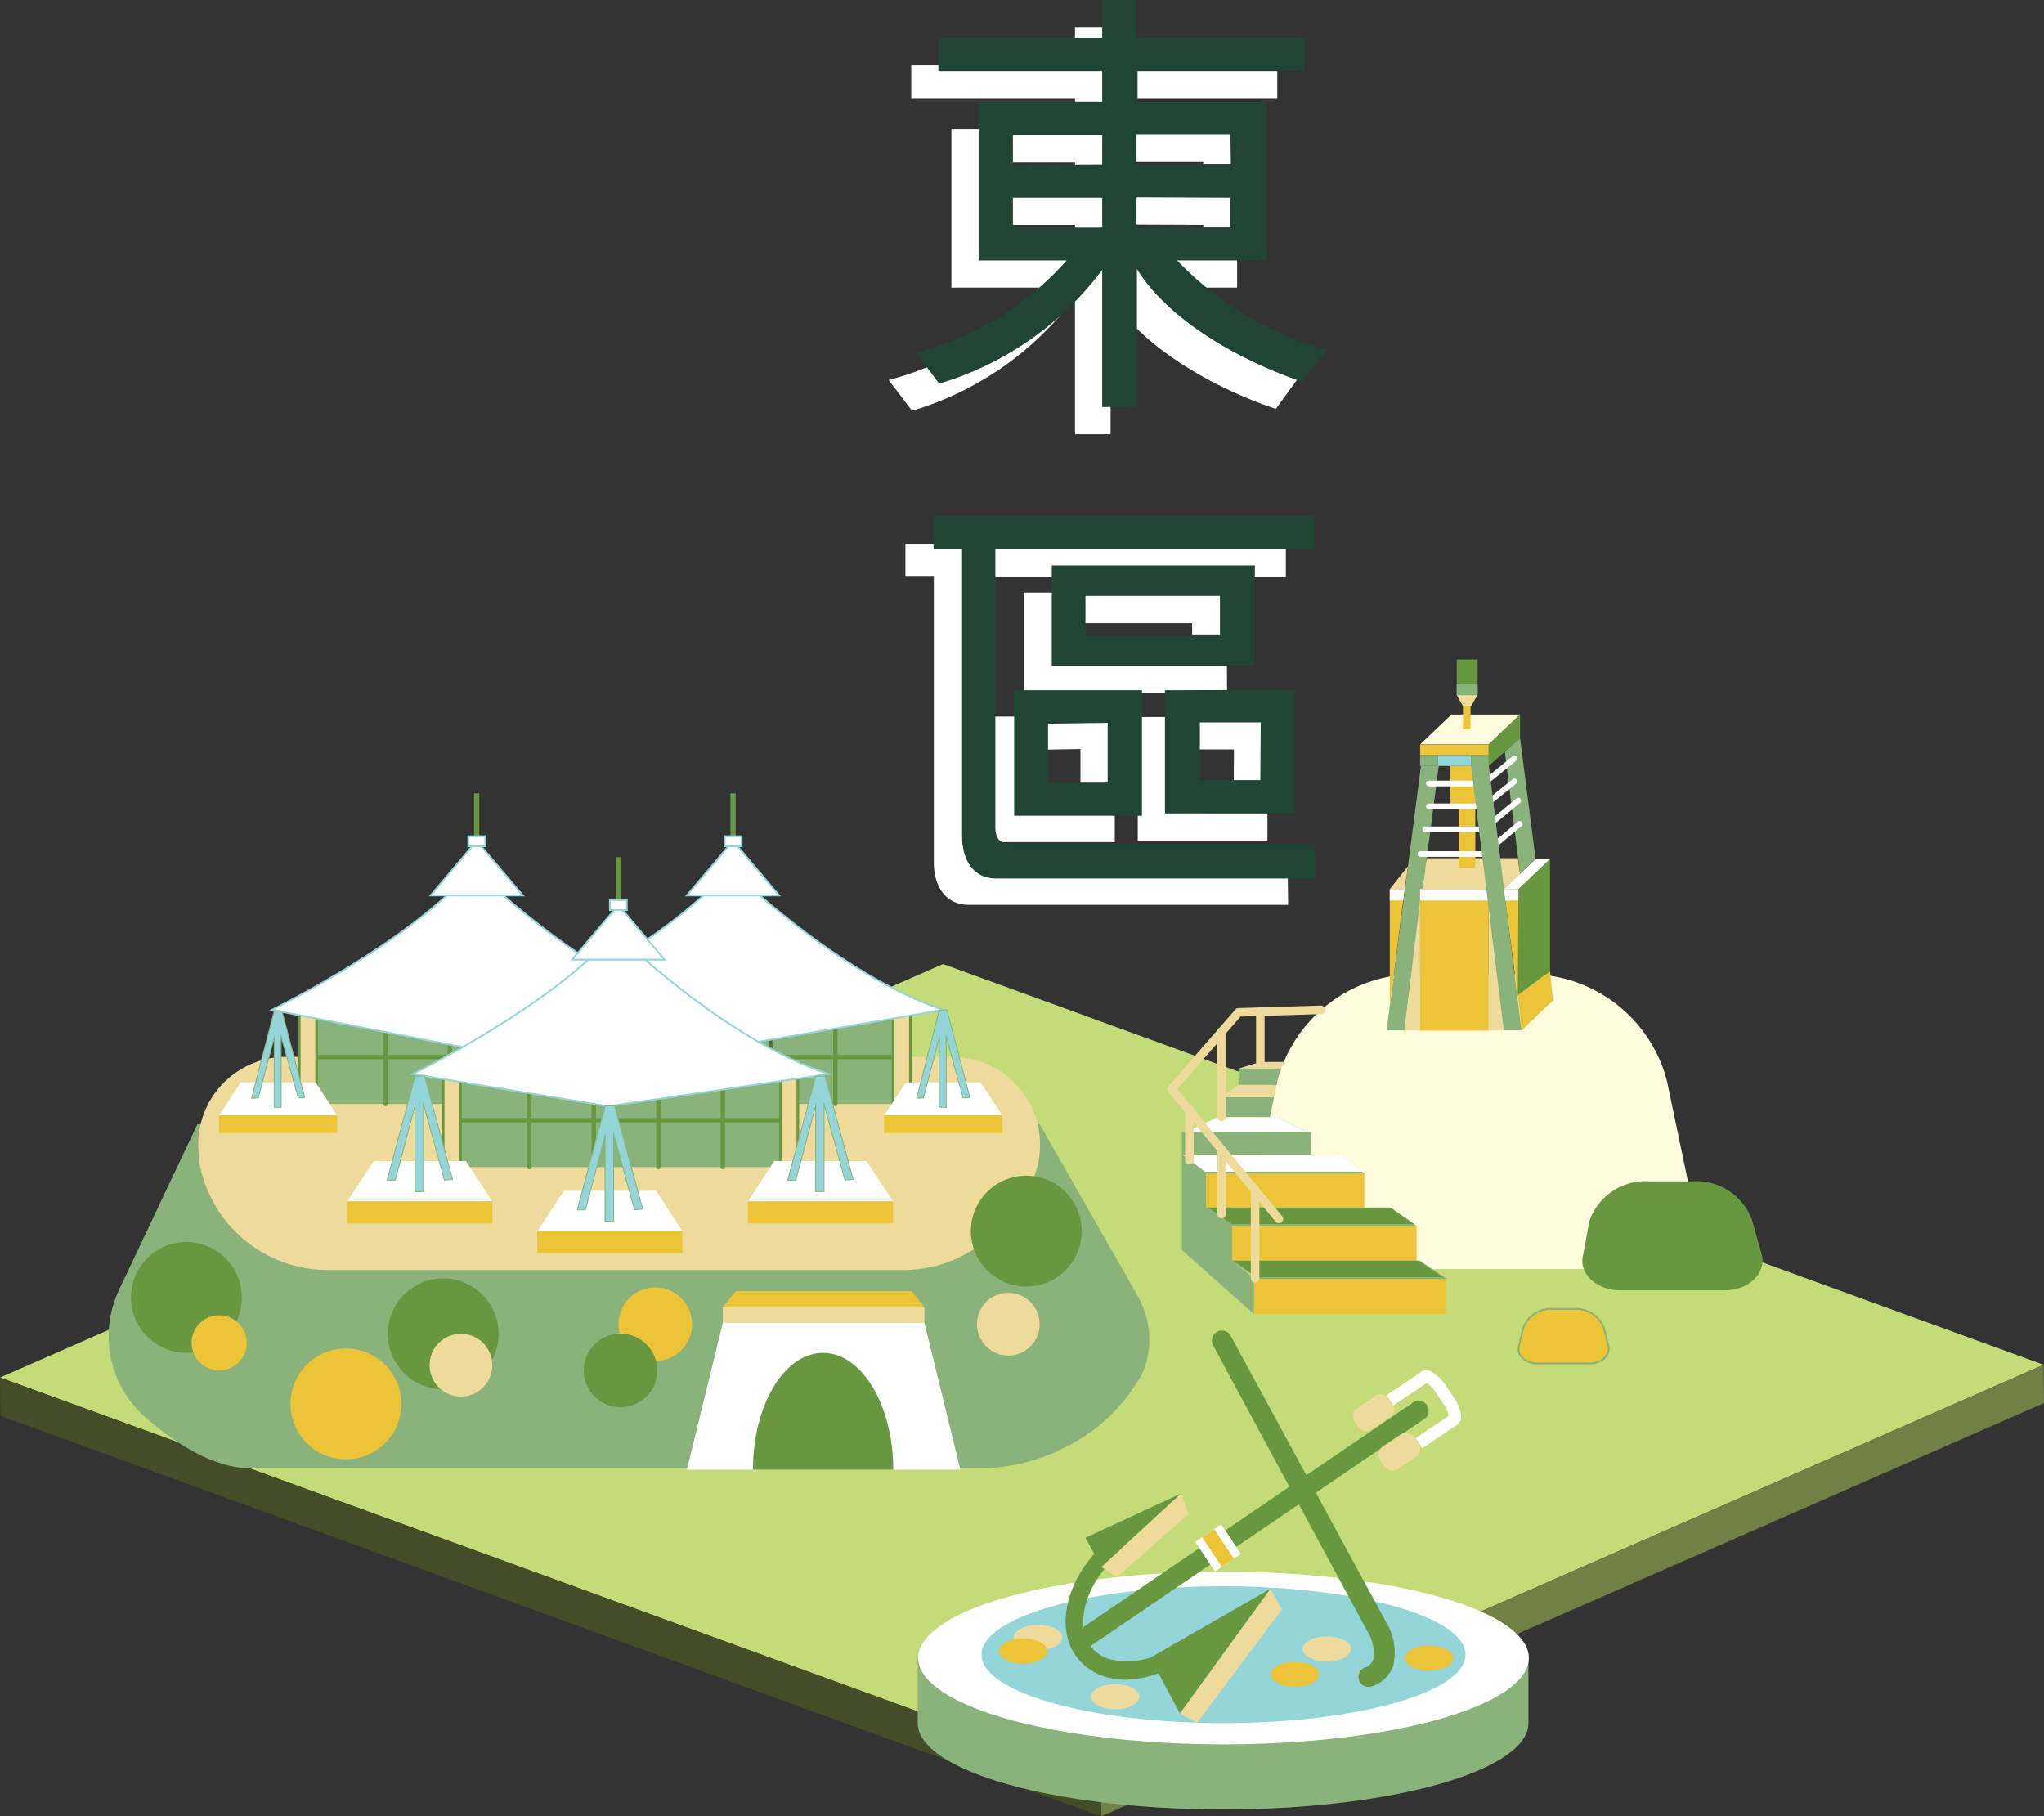 <svg xmlns="http://www.w3.org/2000/svg" width="97.73" height="86.84" viewBox="0 0 97.73 86.84">
  <rect x="0" y="0" width="97.73" height="86.84" fill="#333333" stroke="none"/>
  <g id="Layer_2" data-name="Layer 2">
    <g id="Icon">
      <g>
        <g>
          <path d="M55,13.75A15.67,15.67,0,0,0,62.13,18L61,19.55c-3.11-1.05-6.43-3-7.9-5.39l0,6.6H51.4V14.2a15.08,15.08,0,0,1-7.79,5.44l-1.12-1.47a14.49,14.49,0,0,0,7.19-4.42H45.49V6.18H51.4V4.71H43.57V3.13H51.4V1.3H53V3.13h8.07V4.71H53l0,1.47h6.15v7.57ZM51.4,9.18V7.75H47.13l0,1.45Zm-4.27,3,4.27,0V10.75H47.13Zm10.4-4.45H53l0,1.43,4.51,0Zm-4.49,3v1.44h4.49V10.75Z" style="fill: #fff"/>
          <path d="M61.59,43.26H46.31c-1.14,0-1.66-.95-1.66-2V27.57l-1.36,0V26l18.19,0v1.6H46.29l0,13.25c0,.6.22.84.88.84h14.4Zm-8.29-3H47.19v-6l6.11,0Zm-4.49-4.4v2.82l2.85,0,0-2.87Zm9.86-2.72-9.71,0,0-4.81h9.68ZM50.6,31.67H57V29.79H50.6Zm10,2.61v5.91H54.4V34.28ZM59,35.83l-2.91,0v2.76l2.89,0Z" style="fill: #fff"/>
        </g>
        <g>
          <path d="M56.28,12.45a15.67,15.67,0,0,0,7.15,4.27l-1.17,1.53c-3.11-1.05-6.43-3-7.9-5.39l0,6.6H52.7V12.9a15.08,15.08,0,0,1-7.79,5.44l-1.12-1.47A14.49,14.49,0,0,0,51,12.45H46.79V4.88H52.7V3.41H44.87V1.83H52.7V0h1.62V1.83h8.07V3.41h-8l0,1.47h6.15v7.57ZM52.7,7.88V6.45H48.43l0,1.45Zm-4.27,3,4.27,0V9.45H48.43Zm10.4-4.45H54.34l0,1.43,4.51,0Zm-4.49,3v1.44h4.49V9.45Z" style="fill: #214534"/>
          <path d="M62.89,42H47.61C46.47,42,46,41,46,40V26.27l-1.36,0v-1.6l18.19,0v1.6H47.59l0,13.25c0,.6.22.84.88.84h14.4ZM54.6,39H48.49V33l6.11,0Zm-4.49-4.4v2.82l2.85,0,0-2.86ZM60,31.84l-9.71,0,0-4.81H60ZM51.9,30.37h6.43V28.49H51.9Zm10,2.61v5.91H55.7V33Zm-1.62,1.56-2.91,0v2.76l2.89,0Z" style="fill: #214534"/>
        </g>
        <g style="isolation: isolate">
          <polygon points="52.63 85.01 0 65.86 45.09 46.09 97.71 65.25 52.63 85.01" style="fill: #c4dc77"/>
          <polygon points="52.65 86.84 52.63 85.01 97.71 65.25 97.73 67.08 52.65 86.84" style="fill: #718044"/>
          <polygon points="0.02 67.69 0 65.86 52.63 85.01 52.65 86.84 0.02 67.69" style="fill: #444d28"/>
        </g>
        <g>
          <rect x="58.41" y="52.45" width="2.68" height="0.95" style="fill: #89b37b"/>
          <rect x="59.22" y="51.09" width="2.25" height="0.78" style="fill: #89b37b"/>
          <polygon points="59.22 51.09 60.26 50.77 61.92 50.77 61.48 51.09 59.22 51.09" style="fill: #eedb9b"/>
          <polygon points="58.41 52.46 59.22 51.87 61.25 51.87 61.09 52.46 58.41 52.46" style="fill: #eedb9b"/>
          <path d="M77.21,60.67H63.56A3.35,3.35,0,0,1,60,56.88l1.08-5.21A6.84,6.84,0,0,1,68,46.58h4.82a6.82,6.82,0,0,1,6.88,5.09l1.09,5.21A3.35,3.35,0,0,1,77.21,60.67Z" style="fill: #fffbdd"/>
          <path d="M82.47,61.69h-5c-1.13,0-2-.8-1.78-1.67L76,58.36a2.84,2.84,0,0,1,2.89-1.88h2a2.83,2.83,0,0,1,2.89,1.88L84.24,60C84.45,60.89,83.6,61.69,82.47,61.69Z" style="fill: #679840"/>
          <path d="M76,65.19H73.51c-.57,0-1-.4-.89-.84l.2-.83a1.41,1.41,0,0,1,1.44-.94h1a1.43,1.43,0,0,1,1.44.94l.2.83C77,64.79,76.59,65.19,76,65.19Z" style="fill: #ecc438;stroke: #89b37b;stroke-miterlimit: 10;stroke-width: 0.084px"/>
          <rect x="57.59" y="56.06" width="7.64" height="1.71" style="fill: #ecc438"/>
          <rect x="58.91" y="58.59" width="8.82" height="1.71" style="fill: #ecc438"/>
          <g>
            <polygon points="58.91 58.55 57.73 57.73 66.48 57.73 67.66 58.55 58.91 58.55" style="fill: #679840"/>
            <path d="M66.47,57.76l1.12.77H58.92l-1.13-.77h8.68m0,0H57.66l1.25.86h8.82l-1.25-.86Z" style="fill: #89b37b"/>
          </g>
          <g>
            <polygon points="57.59 56.04 56.57 55.22 64.14 55.22 65.16 56.04 57.59 56.04" style="fill: #fff"/>
            <path d="M64.13,55.24l1,.78H57.6l-1-.78h7.5m0,0H56.51l1.08.86h7.63l-1.08-.86Z" style="fill: #89b37b"/>
          </g>
          <rect x="59.96" y="61.12" width="9.18" height="1.71" style="fill: #ecc438"/>
          <g>
            <polygon points="60.09 61.09 58.88 60.27 67.86 60.27 69.07 61.09 60.09 61.09" style="fill: #679840"/>
            <path d="M67.85,60.29l1.15.78H60.11L59,60.29h8.9m0,0h-9l1.28.86h9l-1.28-.86Z" style="fill: #89b37b"/>
          </g>
          <polygon points="56.51 55.2 56.51 59.76 59.96 62.83 59.96 61.11 58.91 60.29 58.91 58.57 57.66 57.71 57.66 56.06 56.51 55.2" style="fill: #89b37b"/>
          <g>
            <polygon points="72.57 41.03 68.22 41.03 67.9 42.51 71.9 42.51 72.68 41.79 72.57 41.03" style="fill: #eedb9b"/>
            <polygon points="67.9 35.59 69.4 34.16 72.68 34.16 71.18 35.59 67.9 35.59" style="fill: #fffbdd"/>
            <rect x="67.9" y="35.6" width="3.28" height="0.51" style="fill: #ecc438"/>
            <rect x="67.9" y="36.11" width="0.85" height="0.51" style="fill: #89b37b"/>
            <polygon points="67.15 49.26 66.3 49.26 67.94 36.62 68.79 36.62 67.15 49.26" style="fill: #89b37b"/>
            <g>
              <rect x="69.65" y="31.53" width="1" height="1.7" style="fill: #679840"/>
              <rect x="69.65" y="32.72" width="1" height="0.51" style="fill: #89b37b"/>
              <polygon points="70.34 33.76 69.95 33.76 69.65 33.23 70.64 33.23 70.34 33.76" style="fill: #eedb9b"/>
              <rect x="69.95" y="33.76" width="0.36" height="1.11" style="fill: #ecc438"/>
            </g>
            <rect x="67.9" y="42.51" width="3.28" height="6.76" style="fill: #ecc438"/>
            <rect x="67.9" y="42.51" width="3.28" height="0.54" style="fill: #fff"/>
            <polygon points="67.15 49.26 67.9 49.26 67.9 43.05 67.15 49.26" style="fill: #eedb9b"/>
            <polygon points="71.18 49.26 71.9 49.26 71.18 43.05 71.18 49.26" style="fill: #eedb9b"/>
            <polygon points="67.16 42.51 66.45 42.51 66.45 48.12 67.16 42.51" style="fill: #ecc438"/>
            <polygon points="71.9 42.51 72.6 42.51 72.6 47.87 71.9 42.51" style="fill: #ecc438"/>
            <rect x="69.35" y="36.62" width="1.58" height="1.99" style="fill: #ecc438"/>
            <rect x="68.75" y="36.11" width="1.58" height="0.51" style="fill: #93d5d8"/>
            <rect x="69.75" y="38.61" width="0.79" height="2.89" style="fill: #ecc438"/>
            <polygon points="72.75 49.26 74.25 47.83 74.11 46.43 72.57 47.58 72.75 49.26" style="fill: #ecc438"/>
            <polygon points="72.6 42.51 74.11 41.07 74.11 46.43 72.57 47.58 72.6 42.51" style="fill: #679840"/>
            <polygon points="71.9 42.51 73.42 41.07 74.11 41.07 72.6 42.51 71.9 42.51" style="fill: #fff"/>
            <polygon points="71.18 35.59 72.68 34.16 72.68 35.29 71.18 36.62 71.18 35.59" style="fill: #679840"/>
            <polygon points="73.42 41.07 72.68 41.79 71.95 35.94 72.68 35.29 73.42 41.07" style="fill: #89b37b"/>
            <polygon points="66.45 42.51 67.32 41.41 67.16 42.51 66.45 42.51" style="fill: #eedb9b"/>
            <polyline points="68.32 37.46 70.94 37.46 72.41 36.26" style="fill: none;stroke: #fff;stroke-linecap: round;stroke-linejoin: round;stroke-width: 0.273px"/>
            <polyline points="68.32 38.55 70.94 38.55 72.41 37.36" style="fill: none;stroke: #fff;stroke-linecap: round;stroke-linejoin: round;stroke-width: 0.273px"/>
            <polyline points="68.14 39.65 70.94 39.65 72.59 38.28" style="fill: none;stroke: #fff;stroke-linecap: round;stroke-linejoin: round;stroke-width: 0.273px"/>
            <polyline points="67.92 40.83 70.94 40.83 72.66 39.39" style="fill: none;stroke: #fff;stroke-linecap: round;stroke-linejoin: round;stroke-width: 0.273px"/>
            <polygon points="71.9 49.26 72.75 49.26 71.18 36.57 70.33 36.57 71.9 49.26" style="fill: #89b37b"/>
          </g>
          <rect x="56.51" y="54.11" width="6.17" height="1.09" style="fill: #89b37b"/>
          <g>
            <polygon points="56.61 54.13 58.24 53.41 61.09 53.42 62.59 54.13 56.61 54.13" style="fill: #fff"/>
            <path d="M61.08,53.44l1.41.67H56.71l1.53-.67h2.84m0,0H58.23l-1.72.75h6.17l-1.59-.75Z" style="fill: #89b37b"/>
          </g>
          <polyline points="61.15 58.28 56.02 52.07 59.22 48.4 63.16 48.28" style="fill: none;stroke: #eedb9b;stroke-linecap: round;stroke-linejoin: round;stroke-width: 0.409px"/>
          <line x1="60.01" y1="56.88" x2="60.01" y2="61.11" style="fill: none;stroke: #eedb9b;stroke-linecap: round;stroke-linejoin: round;stroke-width: 0.409px"/>
          <line x1="58.41" y1="54.96" x2="58.41" y2="58.05" style="fill: none;stroke: #eedb9b;stroke-linecap: round;stroke-linejoin: round;stroke-width: 0.409px"/>
          <line x1="56.87" y1="55.47" x2="56.87" y2="53.02" style="fill: none;stroke: #eedb9b;stroke-linecap: round;stroke-linejoin: round;stroke-width: 0.409px"/>
          <line x1="58.41" y1="53.4" x2="58.41" y2="49.31" style="fill: none;stroke: #eedb9b;stroke-linecap: round;stroke-linejoin: round;stroke-width: 0.409px"/>
          <line x1="60.26" y1="50.77" x2="60.26" y2="48.37" style="fill: none;stroke: #eedb9b;stroke-linecap: round;stroke-linejoin: round;stroke-width: 0.409px"/>
          <polygon points="66.45 42.51 66.45 43.05 67.09 43.05 67.16 42.51 66.45 42.51" style="fill: #fff"/>
          <polygon points="71.98 43.05 72.6 43.05 72.6 42.51 71.9 42.51 71.98 43.05" style="fill: #fff"/>
          <rect x="70.33" y="36.11" width="0.85" height="0.51" style="fill: #89b37b"/>
        </g>
        <g>
          <path d="M54.37,61.91l-4.66-8.16-40.27,0L5.7,61.65a5.16,5.16,0,0,0,1.24,6.1C8.37,69,10.21,70.2,12,70.2H46.69a9.09,9.09,0,0,0,4.43-1.1,8.43,8.43,0,0,0,3.5-3.45,2.71,2.71,0,0,0,.21-.57A4.28,4.28,0,0,0,54.37,61.91Z" style="fill: #89b37b"/>
          <path d="M43.11,60.72H15.7a6.24,6.24,0,0,1-6.19-5.27l0-.22a4.19,4.19,0,0,1,4.16-4.7l31.86,0a4.2,4.2,0,0,1,3.89,5.78,7.8,7.8,0,0,1-2.77,3.36A6.25,6.25,0,0,1,43.11,60.72Z" style="fill: #eedb9b"/>
          <g>
            <rect x="15.15" y="48.29" width="15.29" height="4.49" style="fill: #89b37b"/>
            <g>
              <line x1="18.43" y1="48.29" x2="18.43" y2="52.78" style="fill: none;stroke: #679840;stroke-linecap: round;stroke-linejoin: round;stroke-width: 0.21px"/>
              <line x1="21.51" y1="48.29" x2="21.51" y2="52.78" style="fill: none;stroke: #679840;stroke-linecap: round;stroke-linejoin: round;stroke-width: 0.21px"/>
              <line x1="24.6" y1="48.29" x2="24.6" y2="52.78" style="fill: none;stroke: #679840;stroke-linecap: round;stroke-linejoin: round;stroke-width: 0.21px"/>
              <line x1="27.68" y1="48.29" x2="27.68" y2="52.78" style="fill: none;stroke: #679840;stroke-linecap: round;stroke-linejoin: round;stroke-width: 0.21px"/>
            </g>
            <line x1="15.15" y1="50.54" x2="30.44" y2="50.54" style="fill: none;stroke: #679840;stroke-linecap: round;stroke-linejoin: round;stroke-width: 0.21px"/>
            <rect x="14.19" y="47.8" width="17.21" height="0.49" style="fill: #fff;stroke: #231f20;stroke-miterlimit: 10;stroke-width: 0.094px"/>
            <rect x="14.31" y="48.29" width="0.83" height="4.49" style="fill: #eedb9b;stroke: #679840;stroke-miterlimit: 10;stroke-width: 0.126px"/>
            <rect x="30.44" y="48.29" width="0.83" height="4.49" style="fill: #fff;stroke: #231f20;stroke-miterlimit: 10;stroke-width: 0.094px"/>
          </g>
          <g>
            <rect x="27.4" y="48.29" width="15.29" height="4.49" style="fill: #89b37b"/>
            <g>
              <line x1="30.68" y1="48.29" x2="30.68" y2="52.78" style="fill: #fff;stroke: #231f20;stroke-miterlimit: 10;stroke-width: 0.094px"/>
              <line x1="33.77" y1="48.29" x2="33.77" y2="52.78" style="fill: #fff;stroke: #3a472b;stroke-linecap: round;stroke-linejoin: round;stroke-width: 0.133px"/>
              <line x1="36.85" y1="48.29" x2="36.85" y2="52.78" style="fill: #fff;stroke: #507035;stroke-linecap: round;stroke-linejoin: round;stroke-width: 0.172px"/>
              <line x1="39.94" y1="48.29" x2="39.94" y2="52.78" style="fill: none;stroke: #679840;stroke-linecap: round;stroke-linejoin: round;stroke-width: 0.21px"/>
            </g>
            <line x1="27.4" y1="50.54" x2="42.7" y2="50.54" style="fill: none;stroke: #679840;stroke-linecap: round;stroke-linejoin: round;stroke-width: 0.21px"/>
            <rect x="26.44" y="47.8" width="17.21" height="0.49" style="fill: #fff;stroke: #231f20;stroke-miterlimit: 10;stroke-width: 0.094px"/>
            <rect x="26.57" y="48.29" width="0.83" height="4.49" style="fill: #fff;stroke: #231f20;stroke-miterlimit: 10;stroke-width: 0.094px"/>
            <rect x="42.7" y="48.29" width="0.83" height="4.49" style="fill: #eedb9b;stroke: #679840;stroke-miterlimit: 10;stroke-width: 0.126px"/>
          </g>
          <g>
            <rect x="22.03" y="51.31" width="15.29" height="4.49" style="fill: #89b37b"/>
            <g>
              <line x1="25.31" y1="51.31" x2="25.31" y2="55.8" style="fill: none;stroke: #679840;stroke-linecap: round;stroke-linejoin: round;stroke-width: 0.21px"/>
              <line x1="28.39" y1="51.31" x2="28.39" y2="55.8" style="fill: none;stroke: #679840;stroke-linecap: round;stroke-linejoin: round;stroke-width: 0.21px"/>
              <line x1="31.48" y1="51.31" x2="31.48" y2="55.8" style="fill: none;stroke: #679840;stroke-linecap: round;stroke-linejoin: round;stroke-width: 0.21px"/>
              <line x1="34.56" y1="51.31" x2="34.56" y2="55.8" style="fill: none;stroke: #679840;stroke-linecap: round;stroke-linejoin: round;stroke-width: 0.21px"/>
            </g>
            <line x1="22.03" y1="53.56" x2="37.32" y2="53.56" style="fill: none;stroke: #679840;stroke-linecap: round;stroke-linejoin: round;stroke-width: 0.21px"/>
            <rect x="21.07" y="50.83" width="17.21" height="0.49" style="fill: #fff;stroke: #231f20;stroke-miterlimit: 10;stroke-width: 0.094px"/>
            <rect x="21.19" y="51.31" width="0.83" height="4.49" style="fill: #eedb9b;stroke: #679840;stroke-miterlimit: 10;stroke-width: 0.126px"/>
            <rect x="37.32" y="51.31" width="0.83" height="4.49" style="fill: #eedb9b;stroke: #679840;stroke-miterlimit: 10;stroke-width: 0.126px"/>
          </g>
          <g>
            <path d="M13,48.28S19.71,45,22.63,41.5c0,0,5.16,5.11,10.21,6.78L22.31,50.1Z" style="fill: #fff;stroke: #93d5d8;stroke-miterlimit: 10;stroke-width: 0.084px"/>
            <polygon points="22.79 40.2 20.59 42.81 25 42.81 22.79 40.2" style="fill: #fff;stroke: #93d5d8;stroke-miterlimit: 10;stroke-width: 0.084px"/>
          </g>
          <g>
            <path d="M25.21,48.28S32,45,34.89,41.5c0,0,5.16,5.11,10.21,6.78L34.56,50.1Z" style="fill: #fff;stroke: #93d5d8;stroke-miterlimit: 10;stroke-width: 0.084px"/>
            <polygon points="35.05 40.2 32.84 42.81 37.25 42.81 35.05 40.2" style="fill: #fff;stroke: #93d5d8;stroke-miterlimit: 10;stroke-width: 0.084px"/>
          </g>
          <g>
            <path d="M19.73,51.35s6.75-3.31,9.68-6.77c0,0,5.15,5.1,10.21,6.77L29.08,52.89Z" style="fill: #fff;stroke: #93d5d8;stroke-miterlimit: 10;stroke-width: 0.084px"/>
            <polygon points="29.57 43.27 27.36 45.88 31.77 45.88 29.57 43.27" style="fill: #fff;stroke: #93d5d8;stroke-miterlimit: 10;stroke-width: 0.084px"/>
          </g>
          <g>
            <line x1="22.79" y1="40.2" x2="22.79" y2="37.93" style="fill: none;stroke: #679840;stroke-miterlimit: 10;stroke-width: 0.253px"/>
            <rect x="22.39" y="39.98" width="0.81" height="0.48" style="fill: #fff;stroke: #93d5d8;stroke-miterlimit: 10;stroke-width: 0.084px"/>
          </g>
          <g>
            <line x1="29.57" y1="43.25" x2="29.57" y2="40.98" style="fill: none;stroke: #679840;stroke-miterlimit: 10;stroke-width: 0.253px"/>
            <rect x="29.16" y="43.03" width="0.81" height="0.48" style="fill: #fff;stroke: #93d5d8;stroke-miterlimit: 10;stroke-width: 0.084px"/>
          </g>
          <g>
            <line x1="35.05" y1="40.2" x2="35.05" y2="37.93" style="fill: none;stroke: #679840;stroke-miterlimit: 10;stroke-width: 0.253px"/>
            <rect x="34.65" y="39.98" width="0.81" height="0.48" style="fill: #fff;stroke: #93d5d8;stroke-miterlimit: 10;stroke-width: 0.084px"/>
          </g>
          <g>
            <polygon points="32.63 58.86 25.7 58.86 26.96 56.93 31.37 56.93 32.63 58.86" style="fill: #fff"/>
            <polygon points="29.39 52.87 28.93 52.87 28.93 52.89 27.6 57.85 27.99 57.84 28.93 54.29 28.93 58.39 29.34 58.39 29.34 54.22 30.34 57.84 30.73 57.81 29.39 52.87" style="fill: #93d5d8;stroke: #89b37b;stroke-miterlimit: 10;stroke-width: 0.042px"/>
            <rect x="25.69" y="58.86" width="6.94" height="1.05" style="fill: #ecc438"/>
          </g>
          <g>
            <polygon points="23.54 57.44 16.6 57.44 17.87 55.51 22.28 55.51 23.54 57.44" style="fill: #fff"/>
            <polygon points="20.3 51.45 19.84 51.45 19.84 51.47 18.51 56.43 18.9 56.42 19.84 52.87 19.84 56.97 20.25 56.97 20.25 52.8 21.25 56.42 21.64 56.39 20.3 51.45" style="fill: #93d5d8;stroke: #89b37b;stroke-miterlimit: 10;stroke-width: 0.042px"/>
            <rect x="16.6" y="57.44" width="6.94" height="1.05" style="fill: #ecc438"/>
          </g>
          <g>
            <polygon points="16.12 53.32 10.48 53.32 11.51 51.75 15.09 51.75 16.12 53.32" style="fill: #fff"/>
            <polygon points="13.48 48.33 13.11 48.33 12.03 52.51 12.35 52.49 13.11 49.61 13.11 52.94 13.44 52.94 13.44 49.55 14.26 52.49 14.57 52.47 13.48 48.33" style="fill: #93d5d8;stroke: #89b37b;stroke-miterlimit: 10;stroke-width: 0.042px"/>
            <rect x="10.48" y="53.32" width="5.64" height="0.85" style="fill: #ecc438"/>
          </g>
          <g>
            <polygon points="47.92 53.32 42.28 53.32 43.31 51.75 46.89 51.75 47.92 53.32" style="fill: #fff"/>
            <polygon points="45.28 48.29 44.91 48.29 43.83 52.51 44.15 52.49 44.91 49.61 44.91 52.94 45.24 52.94 45.24 49.55 46.05 52.49 46.37 52.47 45.28 48.29" style="fill: #93d5d8;stroke: #89b37b;stroke-miterlimit: 10;stroke-width: 0.042px"/>
            <rect x="42.28" y="53.32" width="5.64" height="0.85" style="fill: #ecc438"/>
          </g>
          <g>
            <polygon points="42.7 57.44 35.76 57.44 37.02 55.51 41.43 55.51 42.7 57.44" style="fill: #fff"/>
            <polygon points="39.45 51.45 39 51.45 39 51.47 37.66 56.43 38.05 56.42 39 52.87 39 56.97 39.4 56.97 39.4 52.8 40.4 56.42 40.79 56.39 39.45 51.45" style="fill: #93d5d8;stroke: #89b37b;stroke-miterlimit: 10;stroke-width: 0.042px"/>
            <rect x="35.76" y="57.44" width="6.94" height="1.05" style="fill: #ecc438"/>
          </g>
          <rect x="34.56" y="62.5" width="9.64" height="0.75" style="fill: #eedb9b"/>
          <polygon points="44.2 62.5 34.56 62.5 35.18 61.73 43.59 61.73 44.2 62.5" style="fill: #ecc438"/>
          <polygon points="45.92 70.27 32.84 70.27 34.56 63.25 44.2 63.25 45.92 70.27" style="fill: #fff"/>
          <path d="M36,70.27c0-3.09,1.5-5.59,3.35-5.59s3.36,2.5,3.36,5.59Z" style="fill: #679840"/>
          <circle cx="8.91" cy="62.03" r="2.65" style="fill: #679840"/>
          <circle cx="21.19" cy="63.77" r="2.65" style="fill: #679840"/>
          <circle cx="49.07" cy="58.86" r="2.65" style="fill: #679840"/>
          <circle cx="16.54" cy="67.12" r="2.65" style="fill: #ecc438"/>
          <circle cx="31.33" cy="63.31" r="1.76" style="fill: #ecc438"/>
          <circle cx="29.67" cy="65.52" r="1.76" style="fill: #679840"/>
          <circle cx="22.04" cy="65.27" r="1.5" style="fill: #eedb9b"/>
          <circle cx="48.21" cy="63.31" r="1.5" style="fill: #eedb9b"/>
          <circle cx="10.48" cy="64.2" r="1.32" style="fill: #ecc438"/>
        </g>
        <g>
          <path d="M68.12,79.27a41.76,41.76,0,0,0-9.62-1,41.83,41.83,0,0,0-9.62,1h-5v3.11c0,2.28,6.54,4.13,14.6,4.13s14.6-1.85,14.6-4.13V79.27Z" style="fill: #89b37b"/>
          <ellipse cx="58.5" cy="79.27" rx="14.6" ry="4.13" style="fill: #fff"/>
          <ellipse cx="58.5" cy="79.11" rx="11.57" ry="3.27" style="fill: #93d5d8"/>
          <path d="M65.43,80.65a.46.46,0,0,1-.44-.3.47.47,0,0,1,.26-.62.64.64,0,0,0,.41-.39,1.86,1.86,0,0,0-.23-1.25h0L58,64.32a.48.48,0,0,1,.2-.65.47.47,0,0,1,.64.19l7.47,13.76a2.78,2.78,0,0,1,.31,2,1.59,1.59,0,0,1-1,1A.39.39,0,0,1,65.43,80.65Z" style="fill: #679840"/>
          <path d="M52,78.72a.5.5,0,0,1-.4-.21.48.48,0,0,1,.13-.67L67.51,67.09a.48.48,0,1,1,.53.79L52.23,78.64A.56.56,0,0,1,52,78.72Z" style="fill: #679840"/>
          <g>
            <path d="M53.82,80.31a3.32,3.32,0,0,1-1-.15,2.62,2.62,0,0,1-1.67-1.53c-.59-1.49.16-3.57,1.8-4.95a.42.42,0,0,1,.54.65c-1.35,1.12-2,2.84-1.56,4a1.74,1.74,0,0,0,1.14,1,3.62,3.62,0,0,0,3-.63.42.42,0,1,1,.46.7A4.93,4.93,0,0,1,53.82,80.31Z" style="fill: #679840"/>
            <polygon points="56.48 71.4 51.9 73.52 52.66 74.92 56.48 71.4" style="fill: #679840"/>
            <polygon points="60.75 75.96 56.42 81.92 54.99 79.26 60.75 75.96" style="fill: #679840"/>
          </g>
          <polygon points="60.75 75.96 61.29 76.95 57.23 82.38 56.42 81.92 60.75 75.96" style="fill: #eedb9b"/>
          <polygon points="56.48 71.4 56.82 72.39 53.41 75.4 52.66 74.92 56.48 71.4" style="fill: #eedb9b"/>
          <ellipse cx="63.44" cy="78.84" rx="1.16" ry="0.6" style="fill: #eedb9b"/>
          <ellipse cx="61.91" cy="80.05" rx="1.16" ry="0.6" style="fill: #ecc438"/>
          <ellipse cx="53.32" cy="81.12" rx="1.16" ry="0.6" style="fill: #eedb9b"/>
          <ellipse cx="49.63" cy="78.29" rx="1.16" ry="0.6" style="fill: #eedb9b"/>
          <ellipse cx="48.92" cy="78.94" rx="1.16" ry="0.6" style="fill: #ecc438"/>
          <ellipse cx="68.33" cy="79.27" rx="1.16" ry="0.6" style="fill: #ecc438"/>
          <rect x="64.69" y="66.93" width="1.96" height="1.23" rx="0.42" transform="translate(-26.47 47.91) rotate(-33.78)" style="fill: #eedb9b"/>
          <rect x="65.93" y="68.76" width="1.96" height="1.3" rx="0.45" transform="translate(-27.3 48.92) rotate(-33.78)" style="fill: #eedb9b"/>
          <path d="M68,69.24l-.32-.48,1.59-1.07A1.45,1.45,0,0,0,69,67.1l-.34-.51a1.55,1.55,0,0,0-.44-.47l-1.6,1.07-.32-.49,1.67-1.12c.13-.08.35-.13.67.13a2.56,2.56,0,0,1,.51.56l.34.51c.5.75.42,1.18.18,1.34Z" style="fill: #fff"/>
          <rect x="57.38" y="73.25" width="1.7" height="1.5" transform="translate(87.37 -15.54) rotate(56.22)" style="fill: #fff"/>
          <rect x="57.38" y="73.66" width="1.7" height="0.69" transform="translate(87.37 -15.54) rotate(56.22)" style="fill: #ecc438"/>
        </g>
      </g>
    </g>
  </g>
</svg>
